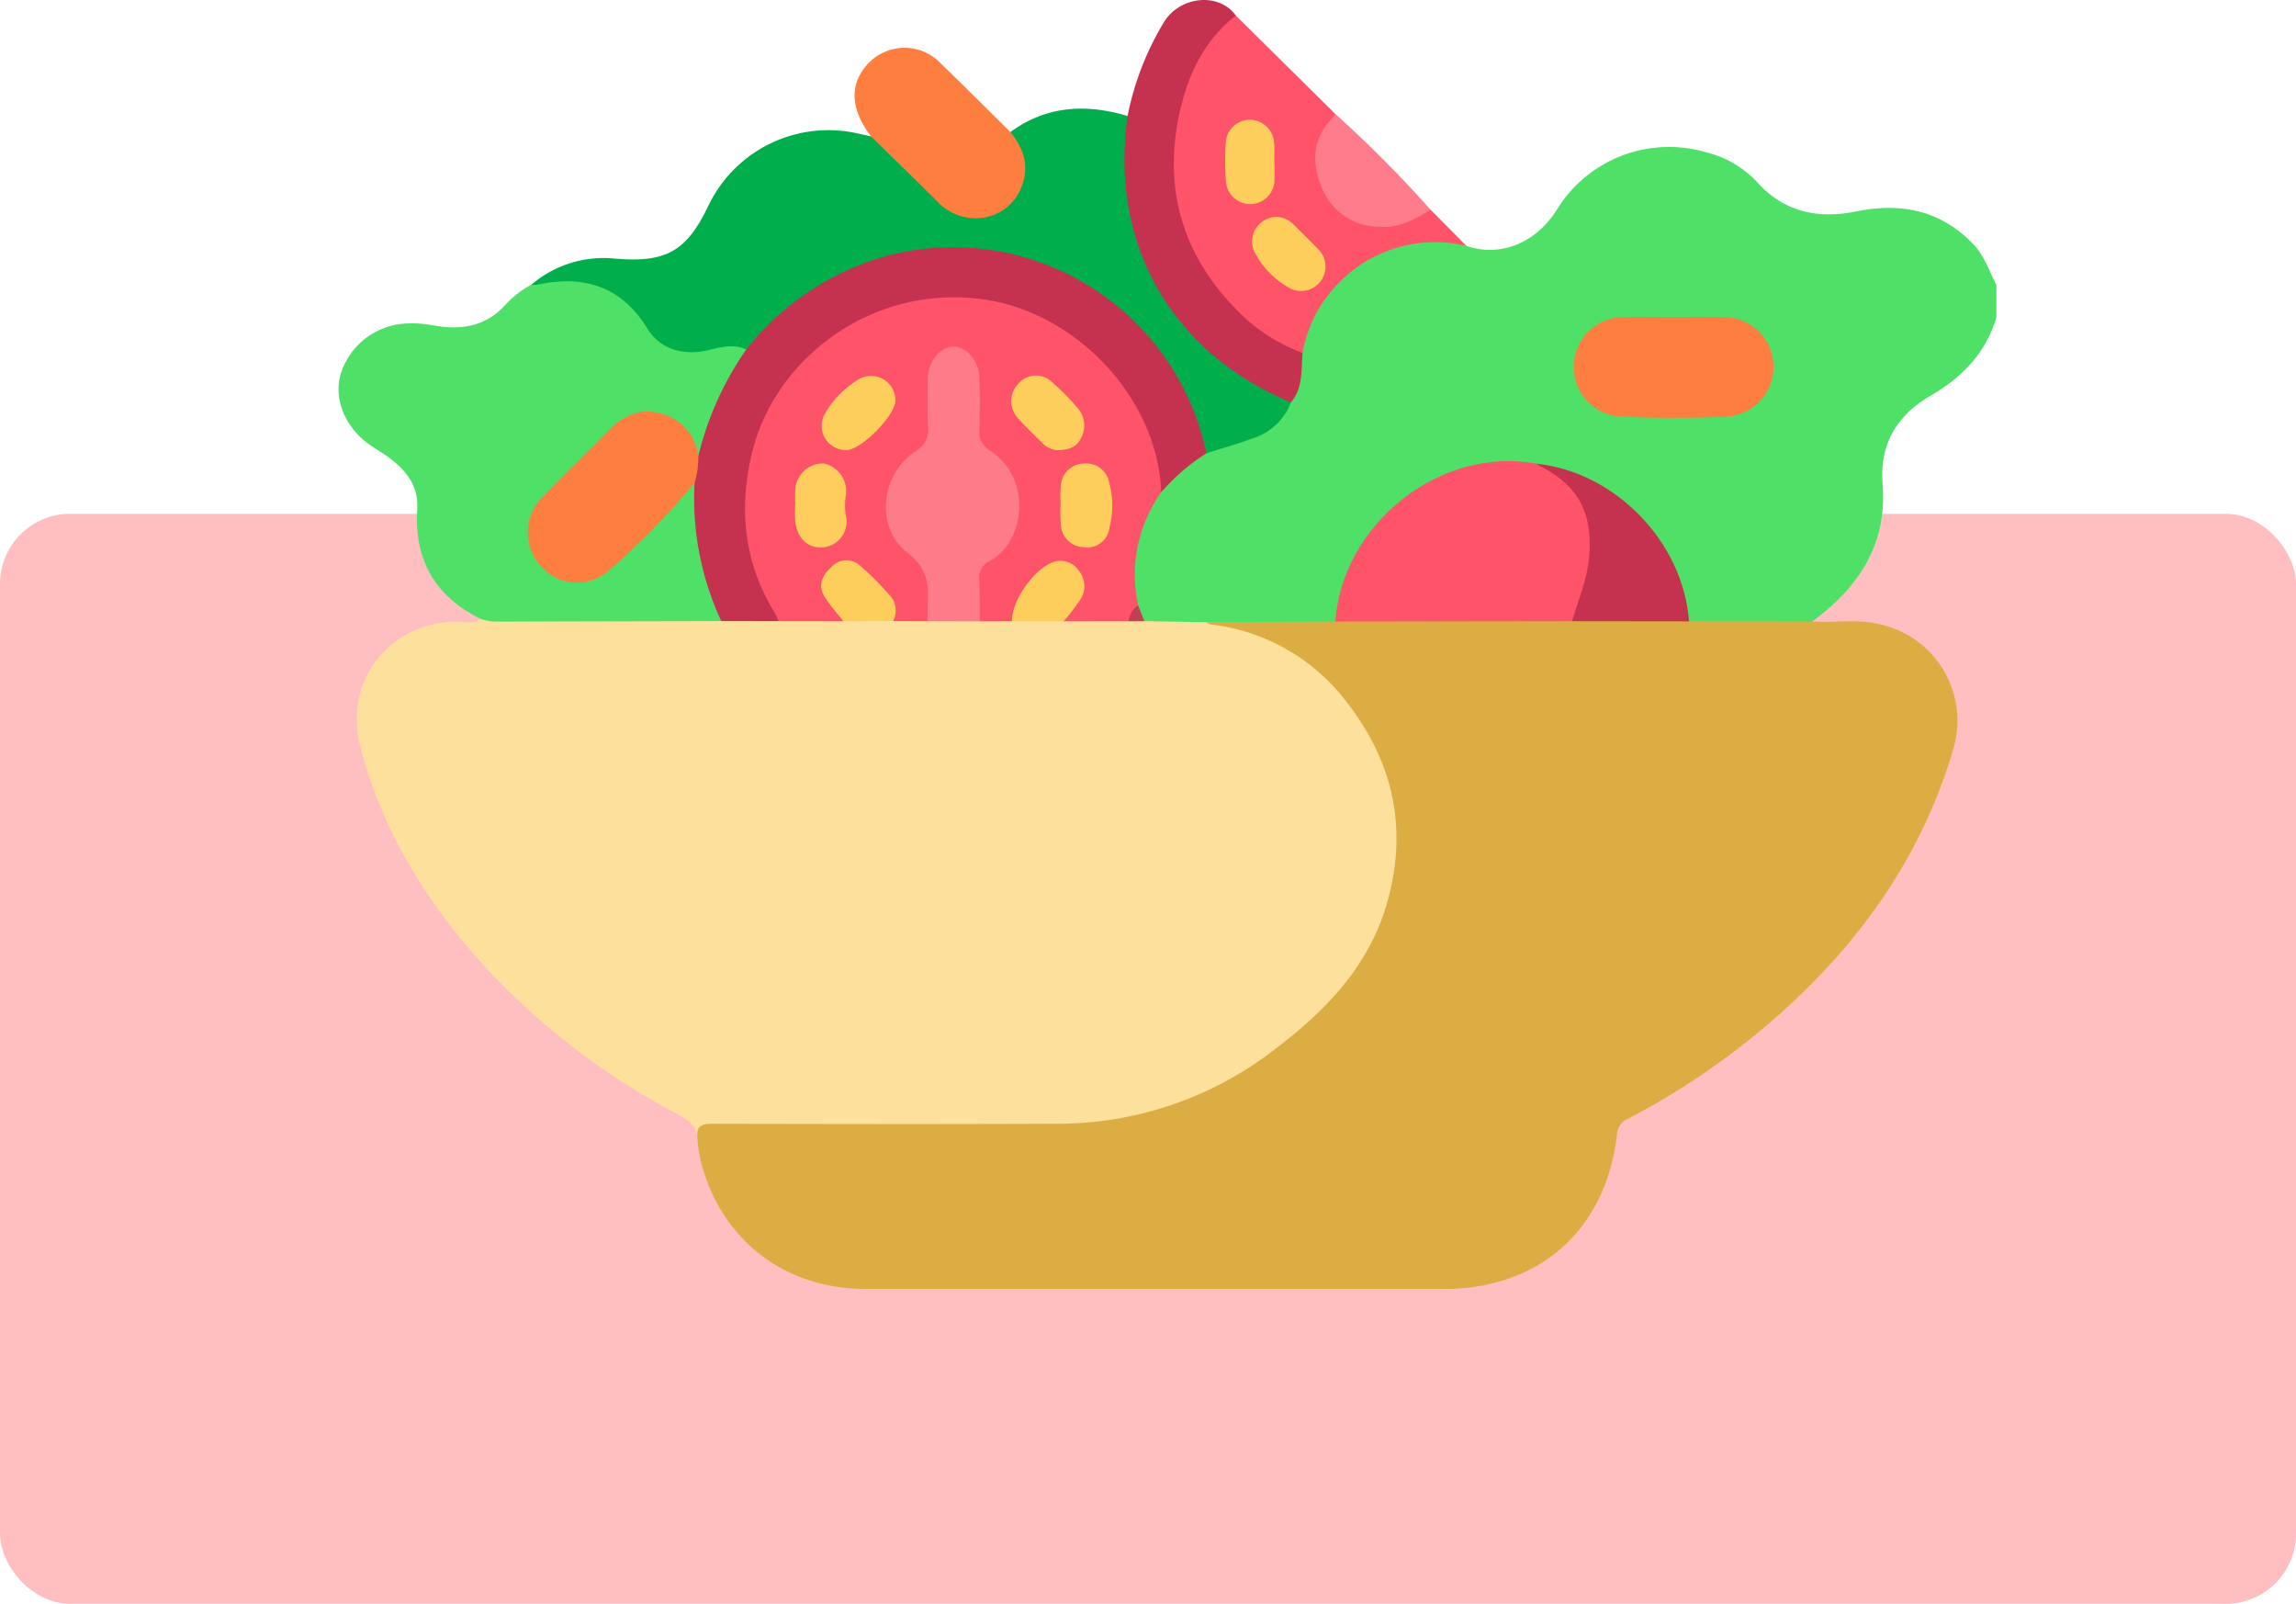 <svg xmlns="http://www.w3.org/2000/svg" xmlns:xlink="http://www.w3.org/1999/xlink" width="295" height="206" viewBox="0 0 295 206">
  <defs>
    <clipPath id="clip-path">
      <rect id="Rectángulo_41152" data-name="Rectángulo 41152" width="213.006" height="165.571" fill="none"/>
    </clipPath>
  </defs>
  <g id="Grupo_165927" data-name="Grupo 165927" transform="translate(-460 -1643)">
    <rect id="Rectángulo_41001" data-name="Rectángulo 41001" width="295" height="140" rx="9" transform="translate(460 1709)" fill="#ffbfc1"/>
    <g id="Grupo_165924" data-name="Grupo 165924" transform="translate(503.497 1643)">
      <g id="Grupo_165923" data-name="Grupo 165923" clip-path="url(#clip-path)">
        <path id="Trazado_151402" data-name="Trazado 151402" d="M144.916,31.585c4.315,1.474,8.838-.31,11.559-4.559a16.92,16.92,0,0,1,19.234-7.464,13.178,13.178,0,0,1,6.543,3.815c3.466,3.882,7.855,4.761,12.663,3.79,5.772-1.167,10.821-.217,15.046,4.109,1.488,1.524,2.1,3.507,3.045,5.315v4.161c-1.341,4.564-4.329,7.662-8.392,10.032-4.3,2.507-6.65,6.122-6.224,11.478.6,7.6-3.078,13.233-9.055,17.565a2.017,2.017,0,0,1-1.673.645c-4.524,0-9.051.265-13.566-.141-1.276-.41-1.151-1.61-1.38-2.569a22.605,22.605,0,0,0-13.48-16.306,19.14,19.14,0,0,0-5.394-1.417c-12.574-2.128-23.4,7.741-25.094,18.143-.13.8-.106,1.707-1.078,2.091-3.559.511-7.133.182-10.7.216-1.785.018-3.572-.055-5.357-.012-2.57-.039-5.15.242-7.708-.212-1.07-.424-1.3-1.426-1.623-2.361a17.34,17.34,0,0,1,2.858-14.658,17.707,17.707,0,0,1,6.288-5.365,19,19,0,0,1,4.434-1.611,8.739,8.739,0,0,0,6.2-4.956c1.1-1.876,1.162-3.984,1.375-6.06A17.693,17.693,0,0,1,142.207,30.63a9.357,9.357,0,0,1,2.709.955" fill="#4fe167"/>
        <path id="Trazado_151403" data-name="Trazado 151403" d="M103.539,79.785l7.948.133c13.437.216,23.7,13.257,24.795,24.943a28.87,28.87,0,0,1-6.705,21.826,49.251,49.251,0,0,1-28.764,17.431,39.794,39.794,0,0,1-8.258.833c-14.351-.037-28.7-.008-43.054-.033a4.1,4.1,0,0,0-3.4,1.13c-.276-2.023-2-2.626-3.457-3.427a92.03,92.03,0,0,1-23.228-17.808c-7.76-8.333-13.739-17.788-16.63-28.938C.6,87.447,6.572,79.882,15.27,79.842c1,0,2.077.354,3.016-.334a2.238,2.238,0,0,1,1.392-.323c9.768.064,19.536-.079,29.3.069,2.518-.085,5.037-.065,7.556,0,2.761-.1,5.523-.029,8.284-.015,2.082-.049,4.163-.03,6.245-.006,1.549.033,3.1-.066,4.648.021,2.2-.055,4.389-.063,6.584,0q2.127-.073,4.256,0c2.2-.067,4.4-.046,6.607-.023,2.713.029,5.427-.087,8.14.031a4.121,4.121,0,0,1,2.237.522" fill="#fde09c"/>
        <path id="Trazado_151404" data-name="Trazado 151404" d="M46.1,146.049c-.154-1.607.806-1.7,2.078-1.7,14.836.028,29.673.062,44.509-.007a45.512,45.512,0,0,0,27.865-9.757c6.283-4.782,11.726-10.418,14.063-18.262,2.843-9.544,1.045-18.278-5.069-26.121a25.574,25.574,0,0,0-17.519-10,1.743,1.743,0,0,1-.539-.287l16.58-.082a3.544,3.544,0,0,1,2.356-.637c9.343.013,18.686-.092,28.028.046,4.173-.111,8.347-.041,12.521-.044a3.749,3.749,0,0,1,2.539.611q7.912.006,15.824.014c2.827.209,5.687-.33,8.489.315a12.7,12.7,0,0,1,9.569,16.333c-4.166,13.964-12.353,25.238-23.268,34.69a96.37,96.37,0,0,1-18.51,12.568,2.3,2.3,0,0,0-1.362,2.061c-1.463,12.247-9.971,19.773-22.275,19.774q-37.116,0-74.233,0c-10.7,0-19.017-6.653-21.347-17.052a24.038,24.038,0,0,1-.3-2.465" fill="#dbad42"/>
        <path id="Trazado_151405" data-name="Trazado 151405" d="M49.178,79.776q-14.643.041-29.287.065a7.915,7.915,0,0,1-1.606-.333c-5.868-2.869-8.586-7.585-8.174-14.083.19-2.985-1.392-4.959-3.58-6.613-.826-.624-1.746-1.123-2.589-1.726C.818,54.852-.64,51.255.264,48.077a9.26,9.26,0,0,1,8.059-6.5,15.039,15.039,0,0,1,3.922.227c3.442.622,6.588.171,9.131-2.587a12.53,12.53,0,0,1,3.392-2.646c5.269-2.578,11.963.065,14.7,4.27,2.417,3.72,4.379,4.329,8.658,3.424,1.464-.31,3-.809,4.317.454.293.683-.093,1.22-.437,1.723a34.5,34.5,0,0,0-4.9,11.169c-.118.468-.219.963-.785,1.123-.78-.375-.841-1.223-1.2-1.867-2.223-3.965-6.464-4.66-9.694-1.508-2.971,2.9-5.968,5.778-8.786,8.825A5.885,5.885,0,1,0,35.06,72.4c3.262-2.989,6.418-6.1,9.371-9.4.4-.452.591-1.607,1.631-.728.571,1.886.112,3.836.383,5.745a46.408,46.408,0,0,0,2.424,9.585c.256.69.69,1.379.309,2.17" fill="#4fe167"/>
        <path id="Trazado_151406" data-name="Trazado 151406" d="M52.385,44.888c-1.713-.8-3.4-.25-5.078.128-3.063.69-6.021-.2-7.628-2.812-3.34-5.424-8.123-6.914-14.081-5.651a4.314,4.314,0,0,1-.829.02,14.3,14.3,0,0,1,10.747-3.357c6.61.564,9.228-.937,12.071-6.933a17.1,17.1,0,0,1,19.423-9.07c.468.111.94.2,1.41.307,1.055-.055,1.56.787,2.181,1.39,2.375,2.307,4.615,4.754,7.067,6.976a6.251,6.251,0,0,0,7.836.282c2.214-1.752,2.739-4.637,1.357-7.473-.268-.55-.691-1.049-.544-1.729,4.649-3.4,9.728-3.664,15.063-2.066.721.544.331,1.277.289,1.923-.442,6.765.427,13.248,3.728,19.314a31.917,31.917,0,0,0,13.156,13.18c1.314.708,2.9,1.009,3.815,2.373a7.7,7.7,0,0,1-4.957,4.628c-1.928.715-3.915,1.271-5.877,1.9-.917-.506-.932-1.485-1.188-2.321C106.29,42.62,95.883,33.965,82.085,32.518c-10.051-1.054-18.6,2.24-25.9,9.119-1.207,1.137-1.972,2.834-3.8,3.251" fill="#00af4b"/>
        <path id="Trazado_151407" data-name="Trazado 151407" d="M144.916,31.585A17.2,17.2,0,0,0,128.277,36.6a16.643,16.643,0,0,0-4.414,8.732c-.89.542-1.6-.063-2.307-.417a27.3,27.3,0,0,1-13.625-32.031,26.064,26.064,0,0,1,4.079-8.342c.84-1.1,1.544-2.532,3.28-2.541l12.779,12.636c.2.722-.337,1.149-.662,1.659a8.038,8.038,0,0,0,.719,9.647,8.279,8.279,0,0,0,9.525,1.9c.848-.394,1.552-1.248,2.655-.91l4.61,4.651" fill="#fe5368"/>
        <path id="Trazado_151408" data-name="Trazado 151408" d="M115.29,2c-4.4,3.423-6.44,8.269-7.426,13.458-1.8,9.459.9,17.736,7.723,24.536a22.527,22.527,0,0,0,8.276,5.337c-.195,2.19.087,4.493-1.5,6.356C106.975,45.247,99.038,31.334,101.38,14.9a37.144,37.144,0,0,1,4.664-12.044C108.012-.41,113.031-1.115,115.29,2" fill="#c4324f"/>
        <path id="Trazado_151409" data-name="Trazado 151409" d="M86.316,16.966c2.06,2.466,2.576,5.147.963,8.023a6.306,6.306,0,0,1-6.77,2.9,6.834,6.834,0,0,1-3.692-2.125c-2.785-2.764-5.6-5.5-8.4-8.249-2.632-3.452-2.808-6.627-.508-9.2a6.411,6.411,0,0,1,9.408-.229c3.031,2.924,6,5.913,9,8.873" fill="#fe7e40"/>
        <path id="Trazado_151410" data-name="Trazado 151410" d="M140.306,26.933c-2,1.229-3.977,2.362-6.515,2.207a8.008,8.008,0,0,1-7.441-5c-1.333-3.147-1.283-6.328,1.358-9a3.786,3.786,0,0,0,.361-.5,154.308,154.308,0,0,1,12.237,12.3" fill="#fe7c8b"/>
        <path id="Trazado_151411" data-name="Trazado 151411" d="M86.529,79.8l-4.142.008a7.351,7.351,0,0,1,1.818-8.852,7.841,7.841,0,0,0,.057-11.738,6.487,6.487,0,0,1-2.5-5.956,25.729,25.729,0,0,0-.058-4.774c-.22-1.892-1.371-3.21-2.7-3.2-1.407.012-2.607,1.466-2.7,3.4-.1,2.075-.046,4.156-.028,6.234a3.869,3.869,0,0,1-1.668,3.355c-4.811,3.7-4.9,9.521-.163,13.2a4.093,4.093,0,0,1,1.821,3.9c-.144,1.48.443,3.06-.593,4.42l-4.426-.019c-.129-3.114-2.48-4.732-4.476-6.56a2.12,2.12,0,0,0-3.142.154A2.411,2.411,0,0,0,62.97,76.5c.556,1.15,1.906,1.834,1.9,3.3l-8.318-.013a17,17,0,0,1-4.472-10.069c-.9-6.741-.221-13.34,3.7-19.158,6.143-9.123,14.707-13.888,25.786-12.751,10.807,1.109,18.409,7.031,22.768,17.031a25.737,25.737,0,0,1,1.683,5.771,3.787,3.787,0,0,1-.314,2.62,18.265,18.265,0,0,0-2.972,14.515,3.7,3.7,0,0,1-1.219,2.053l-8.352.008c-.1-1.107.809-1.7,1.3-2.5.994-1.625.926-3.159-.249-4.114-1.2-.973-2.522-.679-3.982.826C88.6,75.7,86.986,77.376,86.529,79.8" fill="#fe5368"/>
        <path id="Trazado_151412" data-name="Trazado 151412" d="M105.7,63.23c-.408-11.784-10.46-22.651-22.07-24.65C69.3,36.112,56.283,45.574,53.189,57.914c-1.815,7.242-1.162,14.263,2.839,20.771a10.88,10.88,0,0,1,.522,1.1l-7.372-.011a37.243,37.243,0,0,1-3.435-17.76,3.2,3.2,0,0,1,.479-3.442,40.823,40.823,0,0,1,6.162-13.686,34.917,34.917,0,0,1,18.367-12.11,33.275,33.275,0,0,1,40.321,23.63c.157.6.308,1.2.462,1.807A25.849,25.849,0,0,0,105.7,63.23" fill="#c4324f"/>
        <path id="Trazado_151413" data-name="Trazado 151413" d="M158.492,79.794l-30.426.042c.863-12.42,13.357-22.6,25.858-20.276,5.55,1.906,8.041,6.036,7.309,11.964-.365,2.952-.731,5.876-2.741,8.27" fill="#fe5368"/>
        <path id="Trazado_151414" data-name="Trazado 151414" d="M171.6,40.718c2.074,0,4.149-.035,6.224.006a6.4,6.4,0,0,1,.531,12.787c-4.554.216-9.134.213-13.688,0a6.4,6.4,0,0,1,.5-12.785c2.143-.043,4.288-.008,6.433-.01" fill="#fe7e40"/>
        <path id="Trazado_151415" data-name="Trazado 151415" d="M158.492,79.794c.8-2.755,1.957-5.362,2.2-8.332.436-5.409-1.241-8.945-6.075-11.463-.241-.125-.46-.292-.688-.439,10.127,1.06,18.86,10.089,19.585,20.252l-15.018-.018" fill="#c4324f"/>
        <path id="Trazado_151416" data-name="Trazado 151416" d="M101.507,79.8a2.851,2.851,0,0,1,1.219-2.053l.812,2.04-2.031.013" fill="#c14053"/>
        <path id="Trazado_151417" data-name="Trazado 151417" d="M75.679,79.8c.009-.762-.013-1.526.034-2.286.16-2.59-.146-4.6-2.62-6.52-4.185-3.255-3.442-10.051.991-13a3.206,3.206,0,0,0,1.654-3.224c-.123-2.072-.052-4.157-.025-6.236.027-2.036,1.54-3.912,3.185-4.013,1.611-.1,3.314,1.661,3.421,3.783.115,2.282.076,4.574.015,6.86a2.8,2.8,0,0,0,1.4,2.742c5.487,3.575,4.461,11.782-.086,14.161a2.369,2.369,0,0,0-1.314,2.539c.074,1.73.039,3.464.05,5.2L75.679,79.8" fill="#fe7b8a"/>
        <path id="Trazado_151418" data-name="Trazado 151418" d="M64.868,79.8c-.8-1.027-1.689-2-2.386-3.1-.945-1.484-.371-2.776.826-3.844a2.609,2.609,0,0,1,3.738-.178,43.1,43.1,0,0,1,3.793,3.805,2.9,2.9,0,0,1,.413,3.292l-6.384.02" fill="#fece5d"/>
        <path id="Trazado_151419" data-name="Trazado 151419" d="M86.529,79.8c-.082-2.62,2.846-6.769,5.339-7.609a2.807,2.807,0,0,1,3.276,1.15,3.1,3.1,0,0,1,.151,3.686,26.124,26.124,0,0,1-2.139,2.783l-6.627-.01" fill="#fece5d"/>
        <path id="Trazado_151420" data-name="Trazado 151420" d="M46.222,58.574a10.736,10.736,0,0,1-.479,3.442A93.885,93.885,0,0,1,34.726,73.291a6.188,6.188,0,0,1-8.788-.623,6.46,6.46,0,0,1,.279-8.857c2.794-2.891,5.694-5.681,8.509-8.553,1.883-1.921,4.016-2.9,6.732-2.129a6.411,6.411,0,0,1,4.764,5.445" fill="#fe7e40"/>
        <path id="Trazado_151421" data-name="Trazado 151421" d="M120.774,27.87a3.243,3.243,0,0,1,1.966,1c1.024,1.023,2.059,2.036,3.068,3.074a3.135,3.135,0,0,1-3.922,4.872,10.943,10.943,0,0,1-4.29-4.638,3.164,3.164,0,0,1,3.178-4.308" fill="#fece5d"/>
        <path id="Trazado_151422" data-name="Trazado 151422" d="M120.251,20.947c0,.692.02,1.382,0,2.073a3.121,3.121,0,0,1-6.237.234A33.49,33.49,0,0,1,114,18.286a3.1,3.1,0,0,1,3.189-2.9,3.164,3.164,0,0,1,3.028,3.079c.054.826.011,1.656.011,2.485h.022" fill="#fece5d"/>
        <path id="Trazado_151423" data-name="Trazado 151423" d="M92.776,64.709a16.392,16.392,0,0,1,.016-2.272,3.044,3.044,0,0,1,2.986-2.9A3.007,3.007,0,0,1,99,61.9a11.412,11.412,0,0,1,.04,5.919,2.847,2.847,0,0,1-3.27,2.462A3.014,3.014,0,0,1,92.8,67.4a20.93,20.93,0,0,1-.022-2.687" fill="#fece5d"/>
        <path id="Trazado_151424" data-name="Trazado 151424" d="M71.544,51.432c.045,1.887-4.406,6.4-6.292,6.376a3.107,3.107,0,0,1-2.745-4.695,12.371,12.371,0,0,1,4.312-4.388,3.128,3.128,0,0,1,4.725,2.707" fill="#fece5d"/>
        <path id="Trazado_151425" data-name="Trazado 151425" d="M58.7,64.826a14.926,14.926,0,0,1,.019-2.269,3.561,3.561,0,0,1,3.61-3.027,3.629,3.629,0,0,1,2.873,3.943,8.407,8.407,0,0,0-.039,2.641,3.34,3.34,0,0,1-2.7,4.168c-2.058.283-3.564-1.044-3.791-3.39-.065-.683-.01-1.377-.01-2.066H58.7" fill="#fecd5d"/>
        <path id="Trazado_151426" data-name="Trazado 151426" d="M92.261,57.82a2.91,2.91,0,0,1-1.846-.934c-1.032-1.021-2.09-2.021-3.055-3.1a3.222,3.222,0,0,1-.031-4.49,2.985,2.985,0,0,1,4.44-.128,27.948,27.948,0,0,1,3.322,3.411,3.343,3.343,0,0,1,.287,3.719c-.537,1.118-1.534,1.523-3.117,1.526" fill="#fece5d"/>
      </g>
    </g>
  </g>
</svg>
